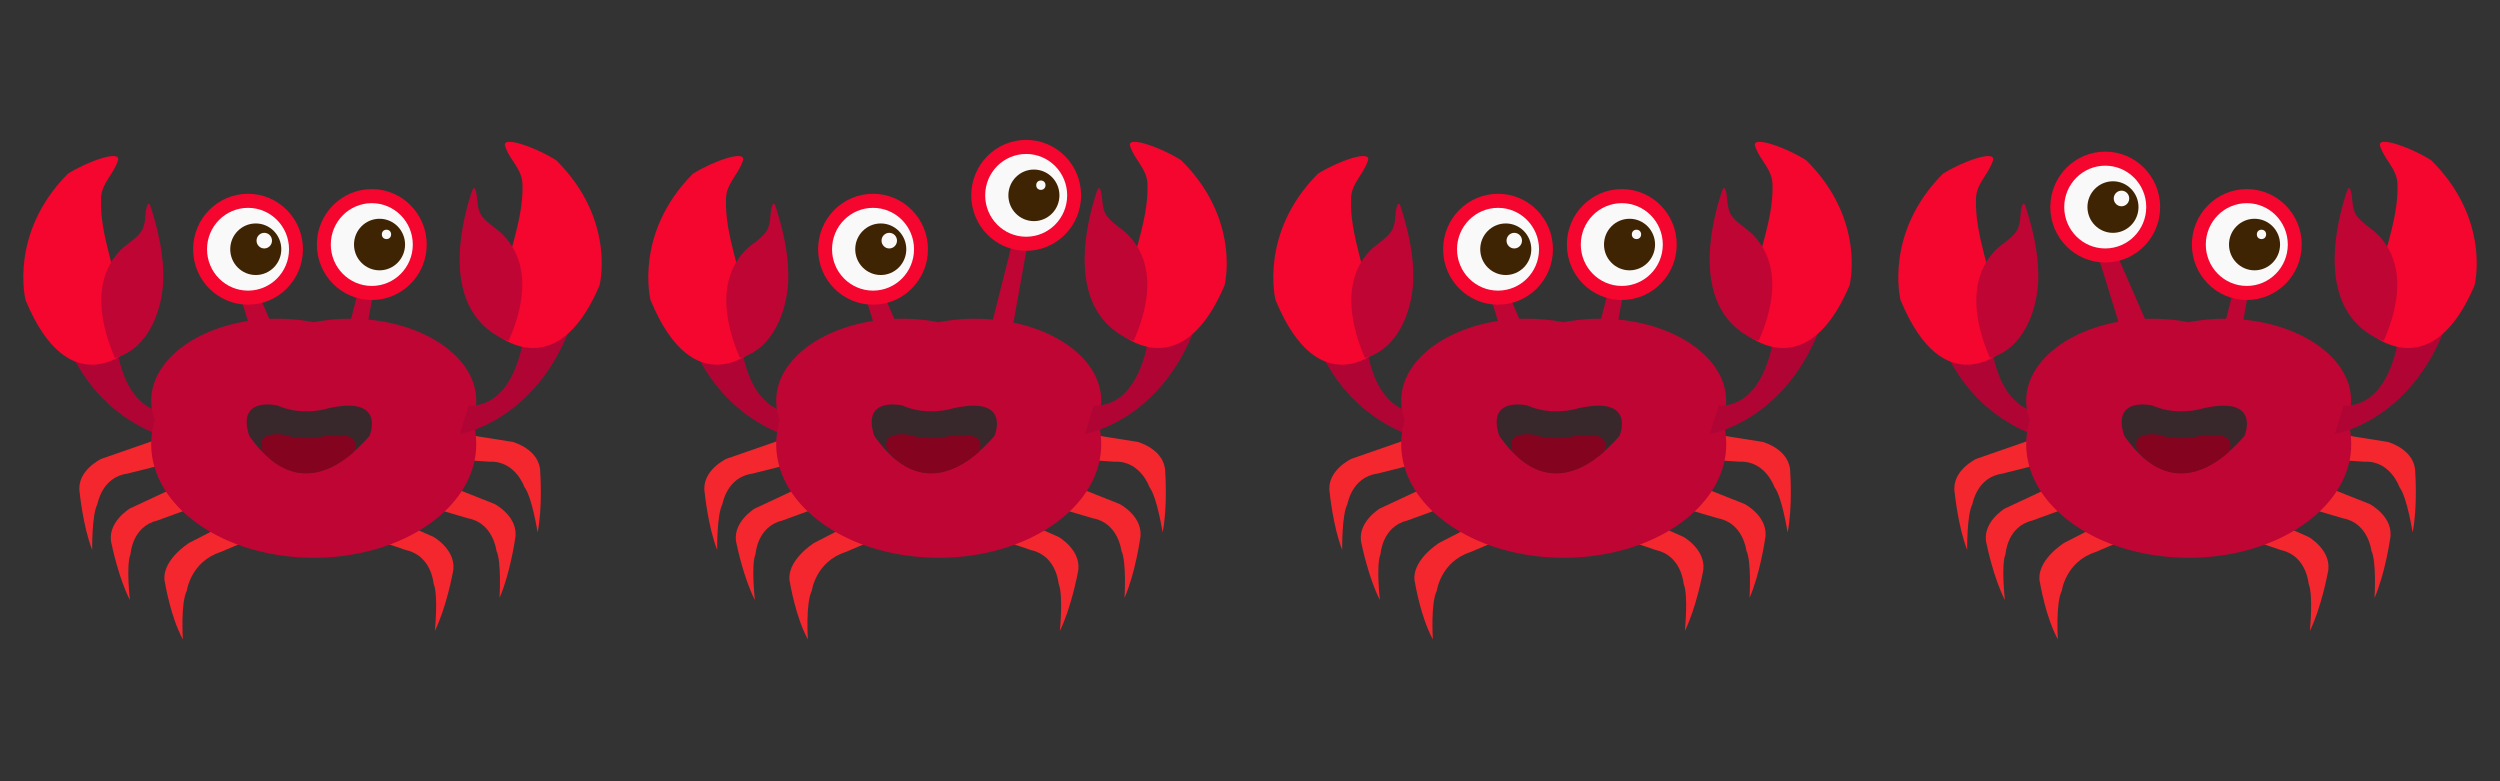 <svg xmlns="http://www.w3.org/2000/svg" viewBox="0 0 1600 500">
  <rect x="0" y="0" width="1600" height="500" fill="#333333" stroke="none"/>
  <defs>
    <style>
      .cls-1 {
        fill: #f4272e;
      }

      .cls-2 {
        fill: #b00534;
      }

      .cls-3 {
        fill: #f4062e;
      }

      .cls-4 {
        fill: #be0534;
      }

      .cls-5 {
        fill: #38282b;
      }

      .cls-6 {
        fill: #840420;
      }

      .cls-7 {
        fill: #f9f9f9;
      }

      .cls-8 {
        fill: #3f2404;
      }
    </style>
  </defs>
  <title>krabbe</title>
  <g id="Layer_1" data-name="Layer 1">
    <g id="between-crab">
      <path class="cls-1" d="M264.48,272.76l63.66,10.06s17.53,4.69,17.61,19.42c0,0,1.59,22.39-1.68,38.53,0,0-3.58-22.82-8.46-29.08,0,0-5.78-17-22.37-16.2l-52.66-3.58Z"/>
      <path class="cls-1" d="M256.59,298.79l60,23.79s16.1,8.39,13,22.82c0,0-3.26,22.21-9.9,37.23,0,0,1.42-23.05-2-30.23,0,0-2-17.83-18.35-20.72l-50.63-15Z"/>
      <path class="cls-1" d="M218.58,317.54l59,26.15s15.75,9,12.11,23.31c0,0-4.12,22.07-11.38,36.81,0,0,2.32-23-.81-30.28,0,0-1.31-17.89-17.53-21.43l-50-17Z"/>
      <g>
        <path class="cls-2" d="M40.61,214.39l33.48,1.29s1.69,50.65,38.39,48.87l5.43,18.18S63.27,276.4,40.61,214.39Z"/>
        <path class="cls-3" d="M75.5,102.66c-2.76,8.83-10.46,14.61-10.84,24-1,24.27,10.37,47.71,13.12,72,1,8.56,1,17.53,4.68,25.28,0,0-38.22,35.8-66.12-31.94,0,0-10.81-42.56,27-80.71l.27-.19C56.32,103.09,77.69,95.64,75.5,102.66Z"/>
        <g>
          <path class="cls-4" d="M95.63,132.18c-1.89-5.77-.94,12-4.67,16.33s-8.56,7.41-12.61,11.4a45.54,45.54,0,0,0-13,30.93,70.17,70.17,0,0,0,2.16,17.79A116.87,116.87,0,0,0,74,228.17S122.6,214.62,95.63,132.18Z"/>
          <path class="cls-4" d="M96.35,132c-1.66-4.57-2.78,1.66-3,3.26-.42,3.77-.48,8.37-2.33,11.78-3,5.51-10,9-14.28,13.45-17.9,19-12.65,46.26-3.42,68.07a.74.74,0,0,0,.83.35c21.27-6,30.17-31.47,30.35-51.35.14-15.53-3.44-30.88-8.18-45.56-.29-.92-1.73-.53-1.43.4,8.49,26.31,15.47,62.69-5.94,85.05-3.44,3.59-8.59,8.19-13.6,9.43-.31.08-1,.59-1.38.51-.7-.18-3.47-10.43-3.86-11.7-3.66-12-5.84-24.89-2.06-37.15a43.54,43.54,0,0,1,9.7-17C82,157.1,88,154,91.55,148.92c1.7-2.41,2.2-5.39,2.63-8.27.25-1.65.41-3.3.61-5,.06-.55.1-1.09.18-1.63s.13-1.14.23-1.71.11-.61-.32,0C95.24,133.27,96.68,132.89,96.35,132Z"/>
        </g>
        <path class="cls-1" d="M124.86,272.8l-60,20.86s-16.2,7.58-13.86,21.7c0,0,2.16,21.72,8,36.59,0,0-.33-22.47,3.36-29.34,0,0,2.79-17.25,19-19.45l50.41-12.72Z"/>
        <path class="cls-1" d="M140.66,298.57,83.08,325.45s-15.35,9.2-11.59,23c0,0,4.34,21.39,11.65,35.58,0,0-2.57-22.32.41-29.51,0,0,1-17.46,16.92-21.31l48.86-17.79Z"/>
        <path class="cls-1" d="M191.29,311.35,121,347.48s-18.88,11.77-15.35,25.8c0,0,3.67,22,11.39,35.94,0,0-1.52-23.17,2.52-31.17,0,0,2.45-18.54,21.57-24.74L200.46,328Z"/>
        <path class="cls-4" d="M302.45,268.92a52.11,52.11,0,0,1,2.33,15.34c0,40.15-46.54,72.71-104,72.71s-104-32.56-104-72.71a52.1,52.1,0,0,1,2.32-15.34,34.94,34.94,0,0,1-2.32-12.51C96.86,227.47,133,204,177.55,204a121.18,121.18,0,0,1,23.27,2.22A121.18,121.18,0,0,1,224.09,204c44.55,0,80.69,23.47,80.69,52.41A35.17,35.17,0,0,1,302.45,268.92Z"/>
      </g>
      <path class="cls-5" d="M160.22,280c3.43,3.71,31.69,50,76.24-1,0,0,11.39-26.49-27.23-17.49,0,0-15.84,5-31.68-2,0,0-25.74-6-18.32,18.49A12,12,0,0,0,160.22,280Z"/>
      <path class="cls-6" d="M168.93,290c2.57,2.11,23.87,28.44,57.42-.57,0,0,8.58-15.06-20.51-10,0,0-11.94,2.84-23.88-1.14,0,0-19.43-3.41-13.81,10.52A6.38,6.38,0,0,0,168.93,290Z"/>
      <g>
        <polygon class="cls-4" points="152.66 186.01 168.14 235.99 184.98 233 163.19 183.01 152.66 186.01"/>
        <ellipse class="cls-3" cx="158.74" cy="159.51" rx="35.15" ry="35.49"/>
        <ellipse class="cls-7" cx="158.74" cy="159.51" rx="26.24" ry="26.49"/>
        <ellipse class="cls-8" cx="163.69" cy="159.51" rx="16.34" ry="16.5"/>
        <ellipse class="cls-7" cx="169.13" cy="154.01" rx="4.95" ry="5"/>
      </g>
      <g>
        <polygon class="cls-4" points="239.79 182.2 227.28 251.99 213.69 247.8 231.28 178.01 239.79 182.2"/>
        <ellipse class="cls-3" cx="237.95" cy="156.51" rx="35.15" ry="35.49"/>
        <ellipse class="cls-7" cx="237.95" cy="156.51" rx="26.24" ry="26.49"/>
        <ellipse class="cls-8" cx="242.9" cy="156.51" rx="16.34" ry="16.5"/>
        <ellipse class="cls-7" cx="247.35" cy="150.01" rx="2.97" ry="3"/>
      </g>
      <path class="cls-2" d="M365.53,208l-29.64,2.21s-3.68,50.15-36,49.42l-5.6,18.13S342.83,270,365.53,208Z"/>
      <path class="cls-3" d="M323.27,93.48c2.83,8.77,10.69,14.61,11.08,23.9,1,24-10.43,46.84-13.18,70.74-1,8.41-.93,17.25-4.71,24.82,0,0,39,36,67.21-30.21,0,0,10.89-41.75-27.62-80.09a1.48,1.48,0,0,0-.27-.19C342.78,94.27,321,86.52,323.27,93.48Z"/>
      <g>
        <path class="cls-4" d="M302.86,122.2c1.9-5.65,1,11.86,4.79,16.2s8.71,7.47,12.87,11.47a45.25,45.25,0,0,1,13.3,30.76,65.63,65.63,0,0,1-2.16,17.48,111.11,111.11,0,0,1-6.55,19.14S275.57,203,302.86,122.2Z"/>
        <path class="cls-4" d="M303.57,122.4c.06-.18-.17-.27-.19.72a16.19,16.19,0,0,0,.26,2.08c.16,1.33.3,2.66.48,4,.4,2.91.78,6.16,2.3,8.74,2.2,3.71,6.44,6.34,9.68,9.05a46.75,46.75,0,0,1,11.6,13.73c6.29,11.67,6.29,24.57,3.23,37.2-1.28,5.29-2.69,12.73-5.74,17.28-1.56,2.32,1,1-.72,1.06-1.39.09-3.87-1.73-5-2.38a42.36,42.36,0,0,1-7.81-5.7,49.9,49.9,0,0,1-14.36-25.34c-4.8-20-.07-41.34,6.29-60.43.31-.92-1.13-1.31-1.44-.4-10,30-16.09,74.61,16.57,93.16a29.86,29.86,0,0,0,6.2,2.81.75.75,0,0,0,.84-.34c9.41-21.51,14.26-47.74-3.12-66.63-4.38-4.76-11.16-8.08-14.73-13.52-2.14-3.25-2.27-8.09-2.72-11.84-.17-1.52-1.27-8.34-3-3.64C301.81,122.9,303.23,123.29,303.57,122.4Z"/>
      </g>
    </g>
  </g>
  <g id="Layer_2" data-name="Layer 2">
    <g id="between-crab-2" data-name="between-crab">
      <path class="cls-1" d="M664.48,272.76l63.66,10.06s17.53,4.69,17.61,19.42c0,0,1.59,22.39-1.68,38.53,0,0-3.58-22.82-8.46-29.08,0,0-5.78-17-22.37-16.2l-52.66-3.58Z"/>
      <path class="cls-1" d="M656.59,298.79l60,23.79s16.1,8.39,13,22.82c0,0-3.26,22.21-9.9,37.23,0,0,1.42-23.05-2-30.23,0,0-2-17.83-18.35-20.72l-50.63-15Z"/>
      <path class="cls-1" d="M618.58,317.54l59,26.15s15.75,9,12.11,23.31c0,0-4.12,22.07-11.38,36.81,0,0,2.32-23-.81-30.28,0,0-1.31-17.89-17.53-21.43l-50-17Z"/>
      <g>
        <path class="cls-2" d="M440.61,214.39l33.48,1.29s1.69,50.65,38.39,48.87l5.43,18.18S463.27,276.4,440.61,214.39Z"/>
        <path class="cls-3" d="M475.5,102.66c-2.76,8.83-10.46,14.61-10.84,24-1,24.27,10.37,47.71,13.12,72,1,8.56,1,17.53,4.68,25.28,0,0-38.22,35.8-66.12-31.94,0,0-10.81-42.56,27-80.71l.27-.19C456.32,103.09,477.69,95.64,475.5,102.66Z"/>
        <g>
          <path class="cls-4" d="M495.63,132.18c-1.89-5.77-.94,12-4.67,16.33s-8.56,7.41-12.61,11.4a45.54,45.54,0,0,0-13,30.93,70.17,70.17,0,0,0,2.16,17.79A116.87,116.87,0,0,0,474,228.17S522.6,214.62,495.63,132.18Z"/>
          <path class="cls-4" d="M496.35,132c-1.66-4.57-2.78,1.66-3,3.26-.42,3.77-.48,8.37-2.33,11.78-3,5.51-10,9-14.28,13.45-17.9,19-12.65,46.26-3.42,68.07a.74.74,0,0,0,.83.35c21.27-6,30.17-31.47,30.35-51.35.14-15.53-3.44-30.88-8.18-45.56-.29-.92-1.73-.53-1.43.4,8.49,26.31,15.47,62.69-5.94,85.05-3.44,3.59-8.59,8.19-13.6,9.43-.31.08-1.05.59-1.38.51-.7-.18-3.47-10.43-3.86-11.7-3.66-12-5.84-24.89-2.06-37.15a43.54,43.54,0,0,1,9.7-17C482,157.1,488,154,491.55,148.92c1.7-2.41,2.2-5.39,2.63-8.27.25-1.65.41-3.3.61-5,.06-.55.1-1.09.18-1.63s.13-1.14.23-1.71.11-.61-.32,0C495.24,133.27,496.68,132.89,496.35,132Z"/>
        </g>
        <path class="cls-1" d="M524.86,272.8l-60,20.86s-16.2,7.58-13.86,21.7c0,0,2.16,21.72,8,36.59,0,0-.33-22.47,3.36-29.34,0,0,2.79-17.25,19-19.45l50.41-12.72Z"/>
        <path class="cls-1" d="M540.66,298.57l-57.58,26.88s-15.35,9.2-11.59,23c0,0,4.34,21.39,11.65,35.58,0,0-2.57-22.32.41-29.51,0,0,1.05-17.46,16.92-21.31l48.86-17.79Z"/>
        <path class="cls-1" d="M591.29,311.35,521,347.48s-18.88,11.77-15.35,25.8c0,0,3.67,22,11.39,35.94,0,0-1.52-23.17,2.52-31.17,0,0,2.45-18.54,21.57-24.74L600.46,328Z"/>
        <path class="cls-4" d="M702.45,268.92a52.11,52.11,0,0,1,2.33,15.34c0,40.15-46.54,72.71-104,72.71s-104-32.56-104-72.71a52.1,52.1,0,0,1,2.32-15.34,34.94,34.94,0,0,1-2.32-12.51c0-28.94,36.13-52.41,80.69-52.41a121.18,121.18,0,0,1,23.27,2.22A121.18,121.18,0,0,1,624.09,204c44.55,0,80.69,23.47,80.69,52.41A35.17,35.17,0,0,1,702.45,268.92Z"/>
      </g>
      <path class="cls-5" d="M560.22,280c3.43,3.71,31.69,50,76.24-1,0,0,11.39-26.49-27.23-17.49,0,0-15.84,5-31.68-2,0,0-25.74-6-18.32,18.49A12,12,0,0,0,560.22,280Z"/>
      <path class="cls-6" d="M568.93,290c2.57,2.11,23.87,28.44,57.42-.57,0,0,8.58-15.06-20.51-10,0,0-11.94,2.84-23.88-1.14,0,0-19.43-3.41-13.81,10.52A6.38,6.38,0,0,0,568.93,290Z"/>
      <g>
        <polygon class="cls-4" points="552.66 186.01 568.14 235.99 584.98 233 563.19 183.01 552.66 186.01"/>
        <ellipse class="cls-3" cx="558.74" cy="159.51" rx="35.15" ry="35.49"/>
        <ellipse class="cls-7" cx="558.74" cy="159.51" rx="26.24" ry="26.49"/>
        <ellipse class="cls-8" cx="563.69" cy="159.51" rx="16.34" ry="16.5"/>
        <ellipse class="cls-7" cx="569.13" cy="154.01" rx="4.95" ry="5"/>
      </g>
      <g>
        <polygon class="cls-4" points="658.59 150.7 646.09 220.5 632.49 216.31 650.09 146.51 658.59 150.7"/>
        <ellipse class="cls-3" cx="656.75" cy="125.02" rx="35.15" ry="35.49"/>
        <ellipse class="cls-7" cx="656.75" cy="125.02" rx="26.24" ry="26.49"/>
        <ellipse class="cls-8" cx="661.7" cy="125.02" rx="16.34" ry="16.5"/>
        <ellipse class="cls-7" cx="666.15" cy="118.52" rx="2.97" ry="3"/>
      </g>
      <path class="cls-2" d="M765.53,208l-29.64,2.21s-3.68,50.15-36,49.42l-5.6,18.13S742.83,270,765.53,208Z"/>
      <path class="cls-3" d="M723.27,93.48c2.83,8.77,10.69,14.61,11.08,23.9,1,24-10.43,46.84-13.18,70.74-1,8.41-.93,17.25-4.71,24.82,0,0,39,36,67.21-30.21,0,0,10.89-41.75-27.62-80.09a1.48,1.48,0,0,0-.27-.19C742.78,94.27,721,86.52,723.27,93.48Z"/>
      <g>
        <path class="cls-4" d="M702.86,122.2c1.9-5.65,1,11.86,4.79,16.2s8.71,7.47,12.87,11.47a45.25,45.25,0,0,1,13.3,30.76,65.63,65.63,0,0,1-2.16,17.48,111.11,111.11,0,0,1-6.55,19.14S675.57,203,702.86,122.2Z"/>
        <path class="cls-4" d="M703.57,122.4c.06-.18-.17-.27-.19.72a16.19,16.19,0,0,0,.26,2.08c.16,1.33.3,2.66.48,4,.4,2.91.78,6.16,2.3,8.74,2.2,3.71,6.44,6.34,9.68,9.05a46.75,46.75,0,0,1,11.6,13.73c6.29,11.67,6.29,24.57,3.23,37.2-1.28,5.29-2.69,12.73-5.74,17.28-1.56,2.32,1,1-.72,1.06-1.39.09-3.87-1.73-5-2.38a42.36,42.36,0,0,1-7.81-5.7,49.9,49.9,0,0,1-14.36-25.34c-4.8-20-.07-41.34,6.29-60.43.31-.92-1.13-1.31-1.44-.4-10,30-16.09,74.61,16.57,93.16a29.86,29.86,0,0,0,6.2,2.81.75.75,0,0,0,.84-.34c9.41-21.51,14.26-47.74-3.12-66.63-4.38-4.76-11.16-8.08-14.73-13.52-2.14-3.25-2.27-8.09-2.72-11.84-.17-1.52-1.27-8.34-3-3.64C701.81,122.9,703.23,123.29,703.57,122.4Z"/>
      </g>
    </g>
  </g>
  <g id="Layer_3" data-name="Layer 3">
    <g id="between-crab-3" data-name="between-crab">
      <path class="cls-1" d="M1064.48,272.76l63.66,10.06s17.53,4.69,17.61,19.42c0,0,1.59,22.39-1.68,38.53,0,0-3.58-22.82-8.46-29.08,0,0-5.78-17-22.37-16.2l-52.66-3.58Z"/>
      <path class="cls-1" d="M1056.59,298.79l60,23.79s16.1,8.39,13,22.82c0,0-3.26,22.21-9.9,37.23,0,0,1.42-23.05-2-30.23,0,0-2-17.83-18.35-20.72l-50.63-15Z"/>
      <path class="cls-1" d="M1018.58,317.54l59,26.15s15.75,9,12.11,23.31c0,0-4.12,22.07-11.38,36.81,0,0,2.32-23-.81-30.28,0,0-1.31-17.89-17.53-21.43l-50-17Z"/>
      <g>
        <path class="cls-2" d="M840.61,214.39l33.48,1.29s1.69,50.65,38.39,48.87l5.43,18.18S863.27,276.4,840.61,214.39Z"/>
        <path class="cls-3" d="M875.5,102.66c-2.76,8.83-10.46,14.61-10.84,24-1,24.27,10.37,47.71,13.12,72,1,8.56,1,17.53,4.68,25.28,0,0-38.22,35.8-66.12-31.94,0,0-10.81-42.56,27-80.71l.27-.19C856.32,103.09,877.69,95.64,875.5,102.66Z"/>
        <g>
          <path class="cls-4" d="M895.63,132.18c-1.89-5.77-.94,12-4.67,16.33s-8.56,7.41-12.61,11.4a45.54,45.54,0,0,0-13,30.93,70.17,70.17,0,0,0,2.16,17.79A116.87,116.87,0,0,0,874,228.17S922.6,214.62,895.63,132.18Z"/>
          <path class="cls-4" d="M896.35,132c-1.66-4.57-2.78,1.66-3,3.26-.42,3.77-.48,8.37-2.33,11.78-3,5.51-10,9-14.28,13.45-17.9,19-12.65,46.26-3.42,68.07a.74.74,0,0,0,.83.35c21.27-6,30.17-31.47,30.35-51.35.14-15.53-3.44-30.88-8.18-45.56-.29-.92-1.73-.53-1.43.4,8.49,26.31,15.47,62.69-5.94,85.05-3.44,3.59-8.59,8.19-13.6,9.43-.31.08-1,.59-1.38.51-.7-.18-3.47-10.43-3.86-11.7-3.66-12-5.84-24.89-2.06-37.15a43.54,43.54,0,0,1,9.7-17C882,157.1,888,154,891.55,148.92c1.7-2.41,2.2-5.39,2.63-8.27.25-1.65.41-3.3.61-5,.06-.55.1-1.09.18-1.63s.13-1.14.23-1.71.11-.61-.32,0C895.24,133.27,896.68,132.89,896.35,132Z"/>
        </g>
        <path class="cls-1" d="M924.86,272.8l-60,20.86s-16.2,7.58-13.86,21.7c0,0,2.16,21.72,8,36.59,0,0-.33-22.47,3.36-29.34,0,0,2.79-17.25,19-19.45l50.41-12.72Z"/>
        <path class="cls-1" d="M940.66,298.57l-57.58,26.88s-15.35,9.2-11.59,23c0,0,4.34,21.39,11.65,35.58,0,0-2.57-22.32.41-29.51,0,0,1.05-17.46,16.92-21.31l48.86-17.79Z"/>
        <path class="cls-1" d="M991.29,311.35,921,347.48s-18.88,11.77-15.35,25.8c0,0,3.67,22,11.39,35.94,0,0-1.52-23.17,2.52-31.17,0,0,2.45-18.54,21.57-24.74L1000.46,328Z"/>
        <path class="cls-4" d="M1102.45,268.92a52.11,52.11,0,0,1,2.33,15.34c0,40.15-46.54,72.71-104,72.71s-104-32.56-104-72.71a52.1,52.1,0,0,1,2.32-15.34,34.94,34.94,0,0,1-2.32-12.51c0-28.94,36.13-52.41,80.69-52.41a121.18,121.18,0,0,1,23.27,2.22,121.18,121.18,0,0,1,23.27-2.22c44.55,0,80.69,23.47,80.69,52.41A35.17,35.17,0,0,1,1102.45,268.92Z"/>
      </g>
      <path class="cls-5" d="M960.22,280c3.43,3.71,31.69,50,76.24-1,0,0,11.39-26.49-27.23-17.49,0,0-15.84,5-31.68-2,0,0-25.74-6-18.32,18.49A12,12,0,0,0,960.22,280Z"/>
      <path class="cls-6" d="M968.93,290c2.57,2.11,23.87,28.44,57.42-.57,0,0,8.58-15.06-20.51-10,0,0-11.94,2.84-23.88-1.14,0,0-19.43-3.41-13.81,10.52A6.38,6.38,0,0,0,968.93,290Z"/>
      <g>
        <polygon class="cls-4" points="952.66 186.01 968.14 235.99 984.98 233 963.19 183.01 952.66 186.01"/>
        <ellipse class="cls-3" cx="958.74" cy="159.51" rx="35.15" ry="35.49"/>
        <ellipse class="cls-7" cx="958.74" cy="159.51" rx="26.24" ry="26.49"/>
        <ellipse class="cls-8" cx="963.69" cy="159.51" rx="16.34" ry="16.5"/>
        <ellipse class="cls-7" cx="969.13" cy="154.01" rx="4.95" ry="5"/>
      </g>
      <g>
        <polygon class="cls-4" points="1039.79 182.2 1027.28 251.99 1013.69 247.8 1031.28 178.01 1039.79 182.2"/>
        <ellipse class="cls-3" cx="1037.95" cy="156.51" rx="35.15" ry="35.49"/>
        <ellipse class="cls-7" cx="1037.95" cy="156.51" rx="26.24" ry="26.49"/>
        <ellipse class="cls-8" cx="1042.9" cy="156.51" rx="16.34" ry="16.5"/>
        <ellipse class="cls-7" cx="1047.35" cy="150.01" rx="2.97" ry="3"/>
      </g>
      <path class="cls-2" d="M1165.53,208l-29.64,2.21s-3.68,50.15-36,49.42l-5.6,18.13S1142.83,270,1165.53,208Z"/>
      <path class="cls-3" d="M1123.27,93.48c2.83,8.77,10.69,14.61,11.08,23.9,1,24-10.43,46.84-13.18,70.74-1,8.41-.93,17.25-4.71,24.82,0,0,39,36,67.21-30.21,0,0,10.89-41.75-27.62-80.09a1.48,1.48,0,0,0-.27-.19C1142.78,94.27,1121,86.52,1123.27,93.48Z"/>
      <g>
        <path class="cls-4" d="M1102.86,122.2c1.9-5.65,1,11.86,4.79,16.2s8.71,7.47,12.87,11.47a45.25,45.25,0,0,1,13.3,30.76,65.63,65.63,0,0,1-2.16,17.48,111.11,111.11,0,0,1-6.55,19.14S1075.57,203,1102.86,122.2Z"/>
        <path class="cls-4" d="M1103.57,122.4c.06-.18-.17-.27-.19.72a16.19,16.19,0,0,0,.26,2.08c.16,1.33.3,2.66.48,4,.4,2.91.78,6.16,2.3,8.74,2.2,3.71,6.44,6.34,9.68,9.05a46.75,46.75,0,0,1,11.6,13.73c6.29,11.67,6.29,24.57,3.23,37.2-1.28,5.29-2.69,12.73-5.74,17.28-1.56,2.32,1,1-.72,1.06-1.39.09-3.87-1.73-5-2.38a42.36,42.36,0,0,1-7.81-5.7,49.9,49.9,0,0,1-14.36-25.34c-4.8-20-.07-41.34,6.29-60.43.31-.92-1.13-1.31-1.44-.4-10,30-16.09,74.61,16.57,93.16a29.86,29.86,0,0,0,6.2,2.81.75.75,0,0,0,.84-.34c9.41-21.51,14.26-47.74-3.12-66.63-4.38-4.76-11.16-8.08-14.73-13.52-2.14-3.25-2.27-8.09-2.72-11.84-.17-1.52-1.27-8.34-3-3.64C1101.81,122.9,1103.23,123.29,1103.57,122.4Z"/>
      </g>
    </g>
  </g>
  <g id="Layer_4" data-name="Layer 4">
    <g id="between-crab-4" data-name="between-crab">
      <path class="cls-1" d="M1464.48,272.76l63.66,10.06s17.53,4.69,17.61,19.42c0,0,1.59,22.39-1.68,38.53,0,0-3.58-22.82-8.46-29.08,0,0-5.78-17-22.37-16.2l-52.66-3.58Z"/>
      <path class="cls-1" d="M1456.59,298.79l60,23.79s16.1,8.39,13,22.82c0,0-3.26,22.21-9.9,37.23,0,0,1.42-23.05-2-30.23,0,0-2-17.83-18.35-20.72l-50.63-15Z"/>
      <path class="cls-1" d="M1418.58,317.54l59,26.15s15.75,9,12.11,23.31c0,0-4.12,22.07-11.38,36.81,0,0,2.32-23-.81-30.28,0,0-1.31-17.89-17.53-21.43l-50-17Z"/>
      <g>
        <path class="cls-2" d="M1240.61,214.39l33.48,1.29s1.69,50.65,38.39,48.87l5.43,18.18S1263.27,276.4,1240.61,214.39Z"/>
        <path class="cls-3" d="M1275.5,102.66c-2.76,8.83-10.46,14.61-10.84,24-1,24.27,10.37,47.71,13.12,72,1,8.56,1,17.53,4.68,25.28,0,0-38.22,35.8-66.12-31.94,0,0-10.81-42.56,27-80.71l.27-.19C1256.32,103.09,1277.69,95.64,1275.5,102.66Z"/>
        <g>
          <path class="cls-4" d="M1295.63,132.18c-1.89-5.77-.94,12-4.67,16.33s-8.56,7.41-12.61,11.4a45.54,45.54,0,0,0-13,30.93,70.17,70.17,0,0,0,2.16,17.79,116.87,116.87,0,0,0,6.48,19.54S1322.6,214.62,1295.63,132.18Z"/>
          <path class="cls-4" d="M1296.35,132c-1.66-4.57-2.78,1.66-3,3.26-.42,3.77-.48,8.37-2.33,11.78-3,5.51-10,9-14.28,13.45-17.9,19-12.65,46.26-3.42,68.07a.74.74,0,0,0,.83.35c21.27-6,30.17-31.47,30.35-51.35.14-15.53-3.44-30.88-8.18-45.56-.29-.92-1.73-.53-1.43.4,8.49,26.31,15.47,62.69-5.94,85.05-3.44,3.59-8.59,8.19-13.6,9.43-.31.08-1.05.59-1.38.51-.7-.18-3.47-10.43-3.86-11.7-3.66-12-5.84-24.89-2.06-37.15a43.54,43.54,0,0,1,9.7-17c4.19-4.46,10.25-7.61,13.77-12.64,1.7-2.41,2.2-5.39,2.63-8.27.25-1.65.41-3.3.61-5,.06-.55.1-1.09.18-1.63s.13-1.14.23-1.71.11-.61-.32,0C1295.24,133.27,1296.68,132.89,1296.35,132Z"/>
        </g>
        <path class="cls-1" d="M1324.86,272.8l-60,20.86s-16.2,7.58-13.86,21.7c0,0,2.16,21.72,8,36.59,0,0-.33-22.47,3.36-29.34,0,0,2.79-17.25,19-19.45l50.41-12.72Z"/>
        <path class="cls-1" d="M1340.66,298.57l-57.58,26.88s-15.35,9.2-11.59,23c0,0,4.34,21.39,11.65,35.58,0,0-2.57-22.32.41-29.51,0,0,1-17.46,16.92-21.31l48.86-17.79Z"/>
        <path class="cls-1" d="M1391.29,311.35,1321,347.48s-18.88,11.77-15.35,25.8c0,0,3.67,22,11.39,35.94,0,0-1.52-23.17,2.52-31.17,0,0,2.45-18.54,21.57-24.74L1400.46,328Z"/>
        <path class="cls-4" d="M1502.45,268.92a52.11,52.11,0,0,1,2.33,15.34c0,40.15-46.54,72.71-104,72.71s-104-32.56-104-72.71a52.1,52.1,0,0,1,2.32-15.34,34.94,34.94,0,0,1-2.32-12.51c0-28.94,36.13-52.41,80.69-52.41a121.18,121.18,0,0,1,23.27,2.22,121.18,121.18,0,0,1,23.27-2.22c44.55,0,80.69,23.47,80.69,52.41A35.17,35.17,0,0,1,1502.45,268.92Z"/>
      </g>
      <path class="cls-5" d="M1360.22,280c3.43,3.71,31.69,50,76.24-1,0,0,11.39-26.49-27.23-17.49,0,0-15.84,5-31.68-2,0,0-25.74-6-18.32,18.49A12,12,0,0,0,1360.22,280Z"/>
      <path class="cls-6" d="M1368.93,290c2.57,2.11,23.87,28.44,57.42-.57,0,0,8.58-15.06-20.51-10,0,0-11.94,2.84-23.88-1.14,0,0-19.43-3.41-13.81,10.52A6.38,6.38,0,0,0,1368.93,290Z"/>
      <g>
        <polygon class="cls-4" points="1341.27 159.01 1356.76 209 1373.59 206 1351.81 156.01 1341.27 159.01"/>
        <ellipse class="cls-3" cx="1347.35" cy="132.52" rx="35.15" ry="35.49"/>
        <ellipse class="cls-7" cx="1347.35" cy="132.52" rx="26.24" ry="26.49"/>
        <ellipse class="cls-8" cx="1352.3" cy="132.52" rx="16.34" ry="16.5"/>
        <ellipse class="cls-7" cx="1357.75" cy="127.02" rx="4.95" ry="5"/>
      </g>
      <g>
        <polygon class="cls-4" points="1439.79 182.2 1427.28 251.99 1413.69 247.8 1431.28 178.01 1439.79 182.2"/>
        <ellipse class="cls-3" cx="1437.95" cy="156.51" rx="35.15" ry="35.49"/>
        <ellipse class="cls-7" cx="1437.95" cy="156.51" rx="26.24" ry="26.49"/>
        <ellipse class="cls-8" cx="1442.9" cy="156.51" rx="16.34" ry="16.5"/>
        <ellipse class="cls-7" cx="1447.35" cy="150.01" rx="2.97" ry="3"/>
      </g>
      <path class="cls-2" d="M1565.53,208l-29.64,2.21s-3.68,50.15-36,49.42l-5.6,18.13S1542.83,270,1565.53,208Z"/>
      <path class="cls-3" d="M1523.27,93.48c2.83,8.77,10.69,14.61,11.08,23.9,1,24-10.43,46.84-13.18,70.74-1,8.41-.93,17.25-4.71,24.82,0,0,39,36,67.21-30.21,0,0,10.89-41.75-27.62-80.09a1.48,1.48,0,0,0-.27-.19C1542.78,94.27,1521,86.52,1523.27,93.48Z"/>
      <g>
        <path class="cls-4" d="M1502.86,122.2c1.9-5.65,1,11.86,4.79,16.2s8.71,7.47,12.87,11.47a45.25,45.25,0,0,1,13.3,30.76,65.63,65.63,0,0,1-2.16,17.48,111.11,111.11,0,0,1-6.55,19.14S1475.57,203,1502.86,122.2Z"/>
        <path class="cls-4" d="M1503.57,122.4c.06-.18-.17-.27-.19.72a16.19,16.19,0,0,0,.26,2.08c.16,1.33.3,2.66.48,4,.4,2.91.78,6.16,2.3,8.74,2.2,3.71,6.44,6.34,9.68,9.05a46.75,46.75,0,0,1,11.6,13.73c6.29,11.67,6.29,24.57,3.23,37.2-1.28,5.29-2.69,12.73-5.74,17.28-1.56,2.32,1,1-.72,1.06-1.39.09-3.87-1.73-5-2.38a42.36,42.36,0,0,1-7.81-5.7,49.9,49.9,0,0,1-14.36-25.34c-4.8-20-.07-41.34,6.29-60.43.31-.92-1.13-1.31-1.44-.4-10,30-16.09,74.61,16.57,93.16a29.86,29.86,0,0,0,6.2,2.81.75.75,0,0,0,.84-.34c9.41-21.51,14.26-47.74-3.12-66.63-4.38-4.76-11.16-8.08-14.73-13.52-2.14-3.25-2.27-8.09-2.72-11.84-.17-1.52-1.27-8.34-3-3.64C1501.81,122.9,1503.23,123.29,1503.57,122.4Z"/>
      </g>
    </g>
  </g>
</svg>
